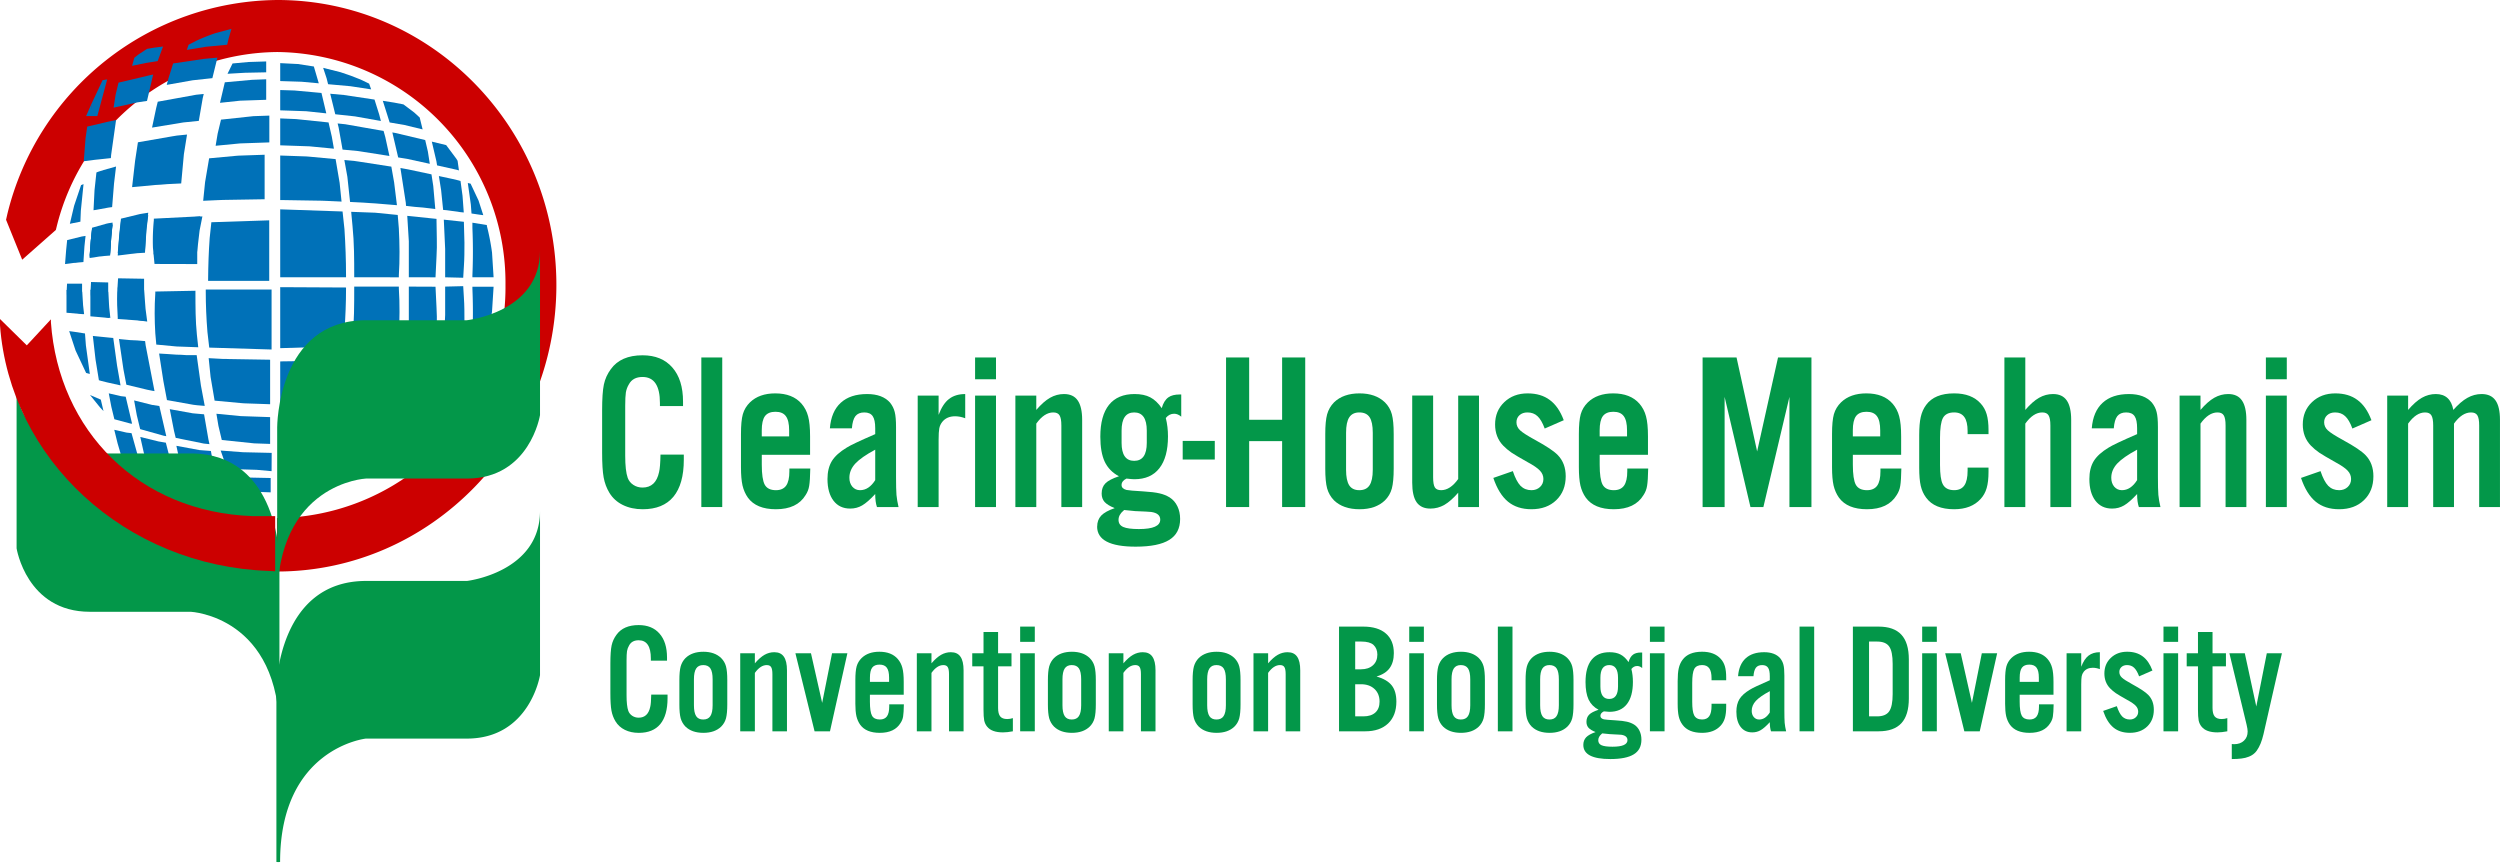 <?xml version="1.0" encoding="UTF-8" standalone="no"?>
<svg
   xmlns:dc="http://purl.org/dc/elements/1.1/"
   xmlns:cc="http://creativecommons.org/ns#"
   xmlns:rdf="http://www.w3.org/1999/02/22-rdf-syntax-ns#"
   xmlns:svg="http://www.w3.org/2000/svg"
   xmlns="http://www.w3.org/2000/svg"
   id="Layer_1"
   data-name="Layer 1"
   viewBox="0 0 222.957 76.965"
   version="1.1"
   width="222.957"
   height="76.965">
  <defs
     id="defs12">
    <style
       id="style10">.cls-1{font-size:20px;}.cls-1,.cls-2,.cls-5{fill:#039749;}.cls-1,.cls-2{font-family:AlternateGotNo3DOT, AlternateGotNo3DOT;}.cls-2{font-size:14px;}.cls-3{fill:#c00;}.cls-3,.cls-4,.cls-5{fill-rule:evenodd;}.cls-4{fill:#0071b8;}</style>
  </defs>
  <title
     id="title14">Artboard 2</title>
  <g
     aria-label="Clearing-House Mechanism"
     transform="translate(52.82,45.22)"
     style="font-size:20px;font-family:AlternateGotNo3DOT, AlternateGotNo3DOT;fill:#039749"
     id="text16">
    <path
       d="m 0.879,-4.863 v -3.74 q 0,-1.582 0.156,-2.324 0.156,-0.742 0.625,-1.377 0.889,-1.23 2.822,-1.23 1.709,0 2.656,1.084 0.957,1.084 0.957,3.047 v 0.4 H 6.035 v -0.273 q 0,-2.324 -1.553,-2.324 -0.869,0 -1.221,0.664 -0.195,0.322 -0.264,0.713 -0.059,0.381 -0.059,1.201 v 4.443 q 0,1.348 0.225,1.982 0.146,0.391 0.508,0.625 0.361,0.234 0.811,0.234 1.182,0 1.475,-1.377 0.107,-0.42 0.127,-1.562 H 8.164 V -4.219 q 0,2.178 -0.928,3.301 -0.928,1.113 -2.734,1.113 -1.006,0 -1.777,-0.381 Q 1.953,-0.566 1.523,-1.279 1.152,-1.895 1.016,-2.637 0.879,-3.379 0.879,-4.863 Z"
       style="font-size:20px;font-family:AlternateGotNo3DOT, AlternateGotNo3DOT;fill:#039749"
       id="path185" />
    <path
       d="M 9.727,0 V -13.34 H 11.592 V 0 Z"
       style="font-size:20px;font-family:AlternateGotNo3DOT, AlternateGotNo3DOT;fill:#039749"
       id="path187" />
    <path
       d="m 13.262,-3.535 v -2.969 q 0,-1.182 0.166,-1.777 0.176,-0.605 0.635,-1.055 0.83,-0.801 2.256,-0.801 1.543,0 2.344,0.918 0.42,0.488 0.586,1.123 0.176,0.635 0.176,1.797 v 1.641 h -4.307 v 0.879 q 0,1.299 0.264,1.787 0.273,0.488 0.996,0.488 0.615,0 0.908,-0.4 0.293,-0.41 0.293,-1.279 V -3.438 h 1.865 q -0.02,1.084 -0.098,1.543 -0.068,0.449 -0.322,0.83 -0.762,1.26 -2.646,1.26 -1.748,0 -2.5,-1.035 -0.332,-0.469 -0.479,-1.084 -0.137,-0.615 -0.137,-1.611 z m 1.855,-2.764 h 2.441 v -0.537 q 0,-0.879 -0.293,-1.27 -0.283,-0.391 -0.928,-0.391 -0.645,0 -0.938,0.391 -0.283,0.391 -0.283,1.27 z"
       style="font-size:20px;font-family:AlternateGotNo3DOT, AlternateGotNo3DOT;fill:#039749"
       id="path189" />
    <path
       d="m 20.977,-2.5 q 0,-0.957 0.391,-1.602 0.4,-0.645 1.328,-1.201 0.488,-0.312 2.539,-1.201 v -0.518 q 0,-0.762 -0.225,-1.084 Q 24.785,-8.438 24.258,-8.438 q -0.527,0 -0.791,0.332 -0.254,0.332 -0.312,1.084 h -1.963 q 0.117,-1.494 0.967,-2.275 0.85,-0.781 2.354,-0.781 1.367,0 2.041,0.762 0.312,0.391 0.42,0.84 0.117,0.449 0.117,1.357 v 4.424 q 0,1.104 0.039,1.611 Q 27.178,-0.576 27.314,0 h -1.924 q -0.156,-0.449 -0.156,-1.162 -0.674,0.732 -1.162,1.016 -0.479,0.283 -1.074,0.283 -0.947,0 -1.484,-0.703 Q 20.977,-1.27 20.977,-2.5 Z m 1.953,-0.117 q 0,0.488 0.264,0.801 0.273,0.312 0.684,0.312 0.791,0 1.357,-0.898 v -2.715 q -1.24,0.664 -1.777,1.24 -0.527,0.576 -0.527,1.26 z"
       style="font-size:20px;font-family:AlternateGotNo3DOT, AlternateGotNo3DOT;fill:#039749"
       id="path191" />
    <path
       d="m 29.023,0 v -9.941 h 1.865 v 1.719 q 0.371,-0.986 0.928,-1.416 0.566,-0.439 1.445,-0.439 v 2.158 q -0.469,-0.176 -0.898,-0.176 -0.762,0 -1.162,0.518 -0.195,0.254 -0.254,0.566 -0.059,0.312 -0.059,1.035 V 0 Z"
       style="font-size:20px;font-family:AlternateGotNo3DOT, AlternateGotNo3DOT;fill:#039749"
       id="path193" />
    <path
       d="m 34.141,0 v -9.941 h 1.865 V 0 Z m 0,-11.396 v -1.943 h 1.865 v 1.943 z"
       style="font-size:20px;font-family:AlternateGotNo3DOT, AlternateGotNo3DOT;fill:#039749"
       id="path195" />
    <path
       d="m 37.734,0 v -9.941 h 1.865 v 1.279 q 0.645,-0.752 1.23,-1.084 0.586,-0.332 1.24,-0.332 0.83,0 1.221,0.566 0.4,0.566 0.4,1.748 V 0 h -1.855 v -7.275 q 0,-0.654 -0.166,-0.908 Q 41.514,-8.438 41.113,-8.438 q -0.801,0 -1.514,0.996 V 0 Z"
       style="font-size:20px;font-family:AlternateGotNo3DOT, AlternateGotNo3DOT;fill:#039749"
       id="path197" />
    <path
       d="m 45.029,1.738 q 0,-0.586 0.361,-0.977 0.371,-0.381 1.201,-0.664 -0.625,-0.254 -0.898,-0.547 -0.264,-0.303 -0.264,-0.752 0,-0.576 0.342,-0.918 0.342,-0.342 1.201,-0.625 -0.869,-0.459 -1.27,-1.299 -0.391,-0.84 -0.391,-2.236 0,-1.865 0.771,-2.832 0.781,-0.967 2.285,-0.967 0.84,0 1.396,0.293 0.566,0.293 1.025,0.967 0.186,-0.674 0.596,-0.967 0.361,-0.254 1.006,-0.254 0.068,0 0.137,0 v 1.982 q -0.303,-0.264 -0.635,-0.264 -0.439,0 -0.742,0.381 0.195,0.771 0.195,1.641 0,1.865 -0.771,2.842 -0.762,0.977 -2.227,0.977 -0.225,0 -0.703,-0.059 -0.439,0.215 -0.439,0.576 0,0.322 0.439,0.439 0.273,0.059 1.484,0.127 0.967,0.059 1.455,0.176 0.488,0.107 0.908,0.361 0.449,0.283 0.693,0.791 0.244,0.498 0.244,1.133 0,1.27 -0.967,1.865 -0.967,0.605 -2.998,0.605 -3.438,0 -3.438,-1.797 z m 2.344,-1.416 q -0.439,0.371 -0.439,0.82 0,0.449 0.42,0.635 0.42,0.186 1.396,0.186 1.904,0 1.904,-0.84 0,-0.566 -0.801,-0.684 -0.205,-0.029 -1.445,-0.078 -0.508,-0.039 -0.977,-0.098 l -0.02,0.029 Q 47.393,0.312 47.373,0.322 Z M 47.207,-5.723 q 0,1.602 1.123,1.602 1.123,0 1.123,-1.602 v -1.094 q 0,-1.621 -1.123,-1.621 -1.123,0 -1.123,1.621 z"
       style="font-size:20px;font-family:AlternateGotNo3DOT, AlternateGotNo3DOT;fill:#039749"
       id="path199" />
    <path
       d="m 52.656,-4.238 v -1.66 h 2.861 v 1.66 z"
       style="font-size:20px;font-family:AlternateGotNo3DOT, AlternateGotNo3DOT;fill:#039749"
       id="path201" />
    <path
       d="m 56.523,0 v -13.34 h 2.061 v 5.557 h 2.939 v -5.557 h 2.061 V 0 H 61.523 V -5.879 H 58.584 V 0 Z"
       style="font-size:20px;font-family:AlternateGotNo3DOT, AlternateGotNo3DOT;fill:#039749"
       id="path203" />
    <path
       d="m 65.371,-3.438 v -3.066 q 0,-1.162 0.166,-1.768 0.176,-0.615 0.615,-1.064 0.83,-0.801 2.275,-0.801 1.436,0 2.266,0.801 0.449,0.449 0.615,1.055 0.166,0.605 0.166,1.777 V -3.438 q 0,1.172 -0.166,1.787 -0.166,0.605 -0.615,1.055 -0.82,0.791 -2.266,0.791 -1.455,0 -2.275,-0.791 Q 65.713,-1.045 65.537,-1.66 65.371,-2.275 65.371,-3.438 Z m 1.855,0.117 q 0,0.947 0.283,1.387 0.283,0.43 0.898,0.43 0.625,0 0.908,-0.43 0.293,-0.439 0.293,-1.387 v -3.301 q 0,-0.957 -0.283,-1.387 Q 69.043,-8.438 68.408,-8.438 q -0.615,0 -0.898,0.439 -0.283,0.43 -0.283,1.377 z"
       style="font-size:20px;font-family:AlternateGotNo3DOT, AlternateGotNo3DOT;fill:#039749"
       id="path205" />
    <path
       d="m 73.125,-2.178 v -7.764 h 1.865 V -2.656 q 0,0.654 0.156,0.908 0.156,0.244 0.557,0.244 0.811,0 1.523,-0.996 v -7.441 h 1.855 V 0 h -1.855 v -1.279 q -0.645,0.742 -1.23,1.084 -0.586,0.332 -1.25,0.332 -0.83,0 -1.23,-0.566 Q 73.125,-0.996 73.125,-2.178 Z"
       style="font-size:20px;font-family:AlternateGotNo3DOT, AlternateGotNo3DOT;fill:#039749"
       id="path207" />
    <path
       d="m 80.361,-2.598 1.738,-0.605 q 0.303,0.908 0.684,1.309 0.391,0.391 0.977,0.391 0.459,0 0.762,-0.283 0.303,-0.283 0.303,-0.713 0,-0.42 -0.303,-0.742 -0.303,-0.332 -1.104,-0.762 -1.025,-0.576 -1.436,-0.85 -0.41,-0.283 -0.742,-0.625 -0.723,-0.752 -0.723,-1.885 0,-1.211 0.82,-1.992 0.82,-0.781 2.08,-0.781 1.191,0 1.973,0.586 0.791,0.576 1.25,1.807 l -1.699,0.742 Q 84.658,-7.773 84.297,-8.105 83.945,-8.438 83.398,-8.438 q -0.43,0 -0.703,0.244 -0.273,0.244 -0.273,0.635 0,0.41 0.322,0.713 0.322,0.303 1.357,0.869 1.523,0.83 2.021,1.357 0.693,0.723 0.693,1.875 0,1.318 -0.84,2.129 -0.84,0.811 -2.217,0.811 -1.27,0 -2.09,-0.674 -0.82,-0.674 -1.309,-2.119 z"
       style="font-size:20px;font-family:AlternateGotNo3DOT, AlternateGotNo3DOT;fill:#039749"
       id="path209" />
    <path
       d="m 87.988,-3.535 v -2.969 q 0,-1.182 0.166,-1.777 0.176,-0.605 0.635,-1.055 0.83,-0.801 2.256,-0.801 1.543,0 2.344,0.918 0.42,0.488 0.586,1.123 0.176,0.635 0.176,1.797 v 1.641 H 89.844 v 0.879 q 0,1.299 0.264,1.787 0.273,0.488 0.996,0.488 0.615,0 0.908,-0.4 0.293,-0.41 0.293,-1.279 V -3.438 h 1.865 q -0.02,1.084 -0.098,1.543 -0.068,0.449 -0.322,0.83 -0.762,1.26 -2.646,1.26 -1.748,0 -2.5,-1.035 Q 88.271,-1.309 88.125,-1.924 87.988,-2.539 87.988,-3.535 Z m 1.855,-2.764 h 2.441 v -0.537 q 0,-0.879 -0.293,-1.27 -0.283,-0.391 -0.928,-0.391 -0.645,0 -0.938,0.391 -0.283,0.391 -0.283,1.27 z"
       style="font-size:20px;font-family:AlternateGotNo3DOT, AlternateGotNo3DOT;fill:#039749"
       id="path211" />
    <path
       d="m 99.023,0 v -13.34 h 3.027 l 1.836,8.379 1.865,-8.379 h 2.979 V 0 h -1.963 V -9.824 L 104.443,0 h -1.152 l -2.305,-9.824 V 0 Z"
       style="font-size:20px;font-family:AlternateGotNo3DOT, AlternateGotNo3DOT;fill:#039749"
       id="path213" />
    <path
       d="m 110.566,-3.535 v -2.969 q 0,-1.182 0.166,-1.777 0.176,-0.605 0.635,-1.055 0.83,-0.801 2.256,-0.801 1.543,0 2.344,0.918 0.42,0.488 0.586,1.123 0.176,0.635 0.176,1.797 v 1.641 h -4.307 v 0.879 q 0,1.299 0.264,1.787 0.273,0.488 0.996,0.488 0.615,0 0.908,-0.4 0.293,-0.41 0.293,-1.279 V -3.438 h 1.865 q -0.019,1.084 -0.098,1.543 -0.068,0.449 -0.322,0.83 -0.762,1.26 -2.646,1.26 -1.748,0 -2.5,-1.035 -0.332,-0.469 -0.479,-1.084 -0.137,-0.615 -0.137,-1.611 z m 1.855,-2.764 h 2.441 v -0.537 q 0,-0.879 -0.293,-1.27 -0.283,-0.391 -0.928,-0.391 -0.645,0 -0.938,0.391 -0.283,0.391 -0.283,1.27 z"
       style="font-size:20px;font-family:AlternateGotNo3DOT, AlternateGotNo3DOT;fill:#039749"
       id="path215" />
    <path
       d="m 118.34,-3.516 v -2.881 q 0,-1.025 0.137,-1.631 0.137,-0.615 0.479,-1.074 0.752,-1.035 2.5,-1.035 1.553,0 2.363,0.898 0.371,0.4 0.537,0.957 0.166,0.557 0.166,1.426 v 0.352 h -1.865 v -0.254 q 0,-0.869 -0.293,-1.27 -0.293,-0.41 -0.908,-0.41 -0.723,0 -0.996,0.488 -0.264,0.488 -0.264,1.787 v 2.402 q 0,1.24 0.244,1.719 0.273,0.537 1.016,0.537 0.615,0 0.908,-0.42 0.293,-0.42 0.293,-1.318 V -3.516 h 1.865 v 0.371 q 0,0.889 -0.166,1.455 -0.166,0.566 -0.537,0.967 -0.83,0.918 -2.363,0.918 -1.748,0 -2.5,-1.035 -0.342,-0.459 -0.479,-1.055 -0.137,-0.596 -0.137,-1.621 z"
       style="font-size:20px;font-family:AlternateGotNo3DOT, AlternateGotNo3DOT;fill:#039749"
       id="path217" />
    <path
       d="m 125.938,0 v -13.34 h 1.865 v 4.678 q 0.645,-0.752 1.23,-1.084 0.586,-0.332 1.24,-0.332 0.83,0 1.221,0.566 0.4,0.566 0.4,1.748 V 0 h -1.855 v -7.275 q 0,-0.654 -0.166,-0.908 Q 129.717,-8.438 129.316,-8.438 q -0.801,0 -1.514,0.996 V 0 Z"
       style="font-size:20px;font-family:AlternateGotNo3DOT, AlternateGotNo3DOT;fill:#039749"
       id="path219" />
    <path
       d="m 133.516,-2.5 q 0,-0.957 0.391,-1.602 0.4,-0.645 1.328,-1.201 0.488,-0.312 2.539,-1.201 v -0.518 q 0,-0.762 -0.225,-1.084 -0.225,-0.332 -0.752,-0.332 -0.527,0 -0.791,0.332 -0.254,0.332 -0.312,1.084 h -1.963 q 0.117,-1.494 0.967,-2.275 0.85,-0.781 2.354,-0.781 1.367,0 2.041,0.762 0.312,0.391 0.42,0.84 0.117,0.449 0.117,1.357 v 4.424 q 0,1.104 0.039,1.611 Q 139.717,-0.576 139.854,0 h -1.924 q -0.156,-0.449 -0.156,-1.162 -0.674,0.732 -1.162,1.016 -0.479,0.283 -1.074,0.283 -0.947,0 -1.484,-0.703 Q 133.516,-1.27 133.516,-2.5 Z m 1.953,-0.117 q 0,0.488 0.264,0.801 0.273,0.312 0.684,0.312 0.791,0 1.357,-0.898 v -2.715 q -1.24,0.664 -1.777,1.24 -0.527,0.576 -0.527,1.26 z"
       style="font-size:20px;font-family:AlternateGotNo3DOT, AlternateGotNo3DOT;fill:#039749"
       id="path221" />
    <path
       d="m 141.562,0 v -9.941 h 1.865 v 1.279 q 0.645,-0.752 1.23,-1.084 0.586,-0.332 1.24,-0.332 0.83,0 1.221,0.566 0.4,0.566 0.4,1.748 V 0 h -1.855 v -7.275 q 0,-0.654 -0.166,-0.908 Q 145.342,-8.438 144.941,-8.438 q -0.801,0 -1.514,0.996 V 0 Z"
       style="font-size:20px;font-family:AlternateGotNo3DOT, AlternateGotNo3DOT;fill:#039749"
       id="path223" />
    <path
       d="m 149.258,0 v -9.941 h 1.865 V 0 Z m 0,-11.396 v -1.943 h 1.865 v 1.943 z"
       style="font-size:20px;font-family:AlternateGotNo3DOT, AlternateGotNo3DOT;fill:#039749"
       id="path225" />
    <path
       d="m 152.393,-2.598 1.738,-0.605 q 0.303,0.908 0.684,1.309 0.391,0.391 0.977,0.391 0.459,0 0.762,-0.283 0.303,-0.283 0.303,-0.713 0,-0.42 -0.303,-0.742 -0.303,-0.332 -1.104,-0.762 -1.025,-0.576 -1.436,-0.85 -0.41,-0.283 -0.742,-0.625 -0.723,-0.752 -0.723,-1.885 0,-1.211 0.82,-1.992 0.82,-0.781 2.08,-0.781 1.191,0 1.973,0.586 0.791,0.576 1.25,1.807 l -1.699,0.742 q -0.283,-0.771 -0.645,-1.104 -0.352,-0.332 -0.898,-0.332 -0.43,0 -0.703,0.244 -0.273,0.244 -0.273,0.635 0,0.41 0.322,0.713 0.322,0.303 1.357,0.869 1.523,0.83 2.021,1.357 0.693,0.723 0.693,1.875 0,1.318 -0.84,2.129 -0.84,0.811 -2.217,0.811 -1.27,0 -2.09,-0.674 -0.82,-0.674 -1.309,-2.119 z"
       style="font-size:20px;font-family:AlternateGotNo3DOT, AlternateGotNo3DOT;fill:#039749"
       id="path227" />
    <path
       d="m 160.078,0 v -9.941 h 1.865 v 1.279 q 0.645,-0.752 1.23,-1.084 0.586,-0.332 1.24,-0.332 1.299,0 1.562,1.416 0.654,-0.742 1.25,-1.074 0.605,-0.342 1.27,-0.342 0.84,0 1.24,0.566 0.4,0.557 0.4,1.748 V 0 h -1.855 v -7.275 q 0,-0.654 -0.166,-0.908 -0.156,-0.254 -0.557,-0.254 -0.811,0 -1.523,0.996 V 0 h -1.855 v -7.275 q 0,-0.654 -0.166,-0.908 -0.156,-0.254 -0.557,-0.254 -0.801,0 -1.514,0.996 V 0 Z"
       style="font-size:20px;font-family:AlternateGotNo3DOT, AlternateGotNo3DOT;fill:#039749"
       id="path229" />
  </g>
  <g
     aria-label="Convention on Biological Diversity"
     transform="translate(53.82,65.22)"
     style="font-size:14px;font-family:AlternateGotNo3DOT, AlternateGotNo3DOT;fill:#039749"
     id="text18">
    <path
       d="m 0.615,-3.404 v -2.618 q 0,-1.107 0.109,-1.627 0.109,-0.52 0.438,-0.964 0.622,-0.861 1.976,-0.861 1.196,0 1.859,0.759 0.67,0.759 0.67,2.133 v 0.28 H 4.225 v -0.191 q 0,-1.627 -1.087,-1.627 -0.608,0 -0.854,0.465 -0.137,0.226 -0.185,0.499 -0.041,0.267 -0.041,0.841 v 3.11 q 0,0.943 0.157,1.388 0.103,0.273 0.355,0.438 0.253,0.164 0.567,0.164 0.827,0 1.032,-0.964 0.075,-0.294 0.089,-1.094 h 1.456 v 0.321 q 0,1.524 -0.649,2.311 -0.649,0.779 -1.914,0.779 -0.704,0 -1.244,-0.267 Q 1.367,-0.396 1.066,-0.896 0.807,-1.326 0.711,-1.846 0.615,-2.365 0.615,-3.404 Z"
       style="font-size:14px;font-family:AlternateGotNo3DOT, AlternateGotNo3DOT;fill:#039749"
       id="path232" />
    <path
       d="m 6.768,-2.406 v -2.146 q 0,-0.813 0.116,-1.237 0.123,-0.431 0.431,-0.745 0.581,-0.561 1.593,-0.561 1.005,0 1.586,0.561 0.314,0.314 0.431,0.738 0.116,0.424 0.116,1.244 V -2.406 q 0,0.82 -0.116,1.251 -0.116,0.424 -0.431,0.738 -0.574,0.554 -1.586,0.554 -1.019,0 -1.593,-0.554 Q 7.007,-0.731 6.884,-1.162 6.768,-1.593 6.768,-2.406 Z m 1.299,0.082 q 0,0.663 0.198,0.971 0.198,0.301 0.629,0.301 0.438,0 0.636,-0.301 Q 9.734,-1.661 9.734,-2.324 v -2.311 q 0,-0.67 -0.198,-0.971 Q 9.338,-5.906 8.894,-5.906 q -0.431,0 -0.629,0.308 -0.198,0.301 -0.198,0.964 z"
       style="font-size:14px;font-family:AlternateGotNo3DOT, AlternateGotNo3DOT;fill:#039749"
       id="path234" />
    <path
       d="m 12.195,0 v -6.959 h 1.306 v 0.896 q 0.451,-0.526 0.861,-0.759 0.41,-0.232 0.868,-0.232 0.581,0 0.854,0.396 0.28,0.396 0.28,1.224 V 0 h -1.299 v -5.093 q 0,-0.458 -0.116,-0.636 Q 14.841,-5.906 14.561,-5.906 14,-5.906 13.501,-5.209 V 0 Z"
       style="font-size:14px;font-family:AlternateGotNo3DOT, AlternateGotNo3DOT;fill:#039749"
       id="path236" />
    <path
       d="m 17.117,-6.959 h 1.388 l 0.998,4.423 0.882,-4.423 h 1.367 L 20.2,0 h -1.374 z"
       style="font-size:14px;font-family:AlternateGotNo3DOT, AlternateGotNo3DOT;fill:#039749"
       id="path238" />
    <path
       d="m 22.463,-2.475 v -2.078 q 0,-0.827 0.116,-1.244 0.123,-0.424 0.444,-0.738 0.581,-0.561 1.579,-0.561 1.08,0 1.641,0.643 0.294,0.342 0.41,0.786 0.123,0.444 0.123,1.258 v 1.148 h -3.015 v 0.615 q 0,0.909 0.185,1.251 0.191,0.342 0.697,0.342 0.431,0 0.636,-0.28 0.205,-0.287 0.205,-0.896 V -2.406 h 1.306 q -0.014,0.759 -0.068,1.08 -0.048,0.314 -0.226,0.581 -0.533,0.882 -1.853,0.882 -1.224,0 -1.75,-0.725 -0.232,-0.328 -0.335,-0.759 -0.096,-0.431 -0.096,-1.128 z m 1.299,-1.935 h 1.709 v -0.376 q 0,-0.615 -0.205,-0.889 -0.198,-0.273 -0.649,-0.273 -0.451,0 -0.656,0.273 -0.198,0.273 -0.198,0.889 z"
       style="font-size:14px;font-family:AlternateGotNo3DOT, AlternateGotNo3DOT;fill:#039749"
       id="path240" />
    <path
       d="m 27.945,0 v -6.959 h 1.306 v 0.896 q 0.451,-0.526 0.861,-0.759 0.41,-0.232 0.868,-0.232 0.581,0 0.854,0.396 0.28,0.396 0.28,1.224 V 0 h -1.299 v -5.093 q 0,-0.458 -0.116,-0.636 Q 30.591,-5.906 30.311,-5.906 q -0.561,0 -1.06,0.697 V 0 Z"
       style="font-size:14px;font-family:AlternateGotNo3DOT, AlternateGotNo3DOT;fill:#039749"
       id="path242" />
    <path
       d="m 32.888,-5.797 v -1.162 h 1.005 V -8.859 h 1.299 v 1.9 h 1.196 v 1.162 h -1.196 v 3.712 q 0,0.526 0.191,0.759 0.191,0.232 0.622,0.232 0.253,0 0.506,-0.082 V 0 q -0.506,0.096 -0.882,0.096 -1.005,0 -1.415,-0.513 -0.191,-0.232 -0.26,-0.547 -0.062,-0.321 -0.062,-0.984 V -5.797 Z"
       style="font-size:14px;font-family:AlternateGotNo3DOT, AlternateGotNo3DOT;fill:#039749"
       id="path244" />
    <path
       d="M 37.16,0 V -6.959 H 38.466 V 0 Z m 0,-7.978 v -1.36 h 1.306 v 1.36 z"
       style="font-size:14px;font-family:AlternateGotNo3DOT, AlternateGotNo3DOT;fill:#039749"
       id="path246" />
    <path
       d="m 39.635,-2.406 v -2.146 q 0,-0.813 0.116,-1.237 0.123,-0.431 0.431,-0.745 0.581,-0.561 1.593,-0.561 1.005,0 1.586,0.561 0.314,0.314 0.431,0.738 0.116,0.424 0.116,1.244 V -2.406 q 0,0.82 -0.116,1.251 -0.116,0.424 -0.431,0.738 -0.574,0.554 -1.586,0.554 -1.019,0 -1.593,-0.554 -0.308,-0.314 -0.431,-0.745 -0.116,-0.431 -0.116,-1.244 z m 1.299,0.082 q 0,0.663 0.198,0.971 0.198,0.301 0.629,0.301 0.438,0 0.636,-0.301 0.205,-0.308 0.205,-0.971 v -2.311 q 0,-0.67 -0.198,-0.971 -0.198,-0.301 -0.643,-0.301 -0.431,0 -0.629,0.308 -0.198,0.301 -0.198,0.964 z"
       style="font-size:14px;font-family:AlternateGotNo3DOT, AlternateGotNo3DOT;fill:#039749"
       id="path248" />
    <path
       d="m 45.062,0 v -6.959 h 1.306 v 0.896 q 0.451,-0.526 0.861,-0.759 0.41,-0.232 0.868,-0.232 0.581,0 0.854,0.396 0.28,0.396 0.28,1.224 V 0 h -1.299 v -5.093 q 0,-0.458 -0.116,-0.636 -0.109,-0.178 -0.39,-0.178 -0.561,0 -1.06,0.697 V 0 Z"
       style="font-size:14px;font-family:AlternateGotNo3DOT, AlternateGotNo3DOT;fill:#039749"
       id="path250" />
    <path
       d="m 52.541,-2.406 v -2.146 q 0,-0.813 0.116,-1.237 0.123,-0.431 0.431,-0.745 0.581,-0.561 1.593,-0.561 1.005,0 1.586,0.561 0.314,0.314 0.431,0.738 0.116,0.424 0.116,1.244 V -2.406 q 0,0.82 -0.116,1.251 -0.116,0.424 -0.431,0.738 -0.574,0.554 -1.586,0.554 -1.019,0 -1.593,-0.554 -0.308,-0.314 -0.431,-0.745 -0.116,-0.431 -0.116,-1.244 z m 1.299,0.082 q 0,0.663 0.198,0.971 0.198,0.301 0.629,0.301 0.438,0 0.636,-0.301 0.205,-0.308 0.205,-0.971 v -2.311 q 0,-0.67 -0.198,-0.971 -0.198,-0.301 -0.643,-0.301 -0.431,0 -0.629,0.308 -0.198,0.301 -0.198,0.964 z"
       style="font-size:14px;font-family:AlternateGotNo3DOT, AlternateGotNo3DOT;fill:#039749"
       id="path252" />
    <path
       d="m 57.969,0 v -6.959 h 1.306 v 0.896 q 0.451,-0.526 0.861,-0.759 0.41,-0.232 0.868,-0.232 0.581,0 0.854,0.396 0.28,0.396 0.28,1.224 V 0 h -1.299 v -5.093 q 0,-0.458 -0.116,-0.636 -0.109,-0.178 -0.39,-0.178 -0.561,0 -1.06,0.697 V 0 Z"
       style="font-size:14px;font-family:AlternateGotNo3DOT, AlternateGotNo3DOT;fill:#039749"
       id="path254" />
    <path
       d="m 65.598,0 v -9.338 h 2.16 q 1.312,0 2.017,0.615 0.711,0.615 0.711,1.75 0,0.827 -0.376,1.34 -0.369,0.506 -1.162,0.745 0.943,0.273 1.354,0.8 0.41,0.52 0.41,1.442 0,1.244 -0.738,1.948 Q 69.234,0 67.936,0 Z m 1.442,-1.333 h 0.731 q 0.69,0 1.066,-0.342 0.376,-0.342 0.376,-0.971 0,-0.704 -0.451,-1.128 -0.451,-0.424 -1.203,-0.424 h -0.52 z m 0,-4.197 h 0.52 q 0.663,0 1.06,-0.355 0.396,-0.355 0.396,-0.957 0,-0.54 -0.349,-0.868 -0.335,-0.294 -1.08,-0.294 h -0.547 z"
       style="font-size:14px;font-family:AlternateGotNo3DOT, AlternateGotNo3DOT;fill:#039749"
       id="path256" />
    <path
       d="m 71.859,0 v -6.959 h 1.306 V 0 Z m 0,-7.978 v -1.36 h 1.306 v 1.36 z"
       style="font-size:14px;font-family:AlternateGotNo3DOT, AlternateGotNo3DOT;fill:#039749"
       id="path258" />
    <path
       d="m 74.334,-2.406 v -2.146 q 0,-0.813 0.116,-1.237 0.123,-0.431 0.431,-0.745 0.581,-0.561 1.593,-0.561 1.005,0 1.586,0.561 0.314,0.314 0.431,0.738 0.116,0.424 0.116,1.244 V -2.406 q 0,0.82 -0.116,1.251 -0.116,0.424 -0.431,0.738 -0.574,0.554 -1.586,0.554 -1.019,0 -1.593,-0.554 -0.308,-0.314 -0.431,-0.745 -0.116,-0.431 -0.116,-1.244 z m 1.299,0.082 q 0,0.663 0.198,0.971 0.198,0.301 0.629,0.301 0.438,0 0.636,-0.301 0.205,-0.308 0.205,-0.971 v -2.311 q 0,-0.67 -0.198,-0.971 -0.198,-0.301 -0.643,-0.301 -0.431,0 -0.629,0.308 -0.198,0.301 -0.198,0.964 z"
       style="font-size:14px;font-family:AlternateGotNo3DOT, AlternateGotNo3DOT;fill:#039749"
       id="path260" />
    <path
       d="m 79.762,0 v -9.338 h 1.306 V 0 Z"
       style="font-size:14px;font-family:AlternateGotNo3DOT, AlternateGotNo3DOT;fill:#039749"
       id="path262" />
    <path
       d="m 82.236,-2.406 v -2.146 q 0,-0.813 0.116,-1.237 0.123,-0.431 0.431,-0.745 0.581,-0.561 1.593,-0.561 1.005,0 1.586,0.561 0.314,0.314 0.431,0.738 0.116,0.424 0.116,1.244 V -2.406 q 0,0.82 -0.116,1.251 -0.116,0.424 -0.431,0.738 -0.574,0.554 -1.586,0.554 -1.019,0 -1.593,-0.554 -0.308,-0.314 -0.431,-0.745 -0.116,-0.431 -0.116,-1.244 z m 1.299,0.082 q 0,0.663 0.198,0.971 0.198,0.301 0.629,0.301 0.438,0 0.636,-0.301 0.205,-0.308 0.205,-0.971 v -2.311 q 0,-0.67 -0.198,-0.971 -0.198,-0.301 -0.643,-0.301 -0.431,0 -0.629,0.308 -0.198,0.301 -0.198,0.964 z"
       style="font-size:14px;font-family:AlternateGotNo3DOT, AlternateGotNo3DOT;fill:#039749"
       id="path264" />
    <path
       d="m 87.384,1.217 q 0,-0.41 0.253,-0.684 0.26,-0.267 0.841,-0.465 -0.438,-0.178 -0.629,-0.383 -0.185,-0.212 -0.185,-0.526 0,-0.403 0.239,-0.643 0.239,-0.239 0.841,-0.438 -0.608,-0.321 -0.889,-0.909 -0.273,-0.588 -0.273,-1.565 0,-1.306 0.54,-1.982 0.547,-0.677 1.6,-0.677 0.588,0 0.978,0.205 0.396,0.205 0.718,0.677 0.13,-0.472 0.417,-0.677 0.253,-0.178 0.704,-0.178 0.048,0 0.096,0 v 1.388 q -0.212,-0.185 -0.444,-0.185 -0.308,0 -0.52,0.267 0.137,0.54 0.137,1.148 0,1.306 -0.54,1.989 -0.533,0.684 -1.559,0.684 -0.157,0 -0.492,-0.041 -0.308,0.15 -0.308,0.403 0,0.226 0.308,0.308 0.191,0.041 1.039,0.089 0.677,0.041 1.019,0.123 0.342,0.075 0.636,0.253 0.314,0.198 0.485,0.554 0.171,0.349 0.171,0.793 0,0.889 -0.677,1.306 -0.677,0.424 -2.099,0.424 -2.406,0 -2.406,-1.258 z m 1.641,-0.991 q -0.308,0.26 -0.308,0.574 0,0.314 0.294,0.444 0.294,0.13 0.978,0.13 1.333,0 1.333,-0.588 0,-0.396 -0.561,-0.479 -0.144,-0.021 -1.012,-0.055 -0.355,-0.027 -0.684,-0.068 l -0.014,0.021 q -0.014,0.014 -0.027,0.021 z M 88.908,-4.006 q 0,1.121 0.786,1.121 0.786,0 0.786,-1.121 v -0.766 q 0,-1.135 -0.786,-1.135 -0.786,0 -0.786,1.135 z"
       style="font-size:14px;font-family:AlternateGotNo3DOT, AlternateGotNo3DOT;fill:#039749"
       id="path266" />
    <path
       d="m 93.324,0 v -6.959 h 1.306 V 0 Z m 0,-7.978 v -1.36 h 1.306 v 1.36 z"
       style="font-size:14px;font-family:AlternateGotNo3DOT, AlternateGotNo3DOT;fill:#039749"
       id="path268" />
    <path
       d="m 95.799,-2.461 v -2.017 q 0,-0.718 0.096,-1.142 0.096,-0.431 0.335,-0.752 0.526,-0.725 1.75,-0.725 1.087,0 1.654,0.629 0.26,0.28 0.376,0.67 0.116,0.39 0.116,0.998 v 0.246 h -1.306 v -0.178 q 0,-0.608 -0.205,-0.889 -0.205,-0.287 -0.636,-0.287 -0.506,0 -0.697,0.342 -0.185,0.342 -0.185,1.251 v 1.682 q 0,0.868 0.171,1.203 0.191,0.376 0.711,0.376 0.431,0 0.636,-0.294 0.205,-0.294 0.205,-0.923 v -0.191 h 1.306 v 0.26 q 0,0.622 -0.116,1.019 -0.116,0.396 -0.376,0.677 -0.581,0.643 -1.654,0.643 -1.224,0 -1.75,-0.725 -0.239,-0.321 -0.335,-0.738 -0.096,-0.417 -0.096,-1.135 z"
       style="font-size:14px;font-family:AlternateGotNo3DOT, AlternateGotNo3DOT;fill:#039749"
       id="path270" />
    <path
       d="m 101.035,-1.75 q 0,-0.67 0.273,-1.121 0.28,-0.451 0.93,-0.841 0.342,-0.219 1.777,-0.841 v -0.362 q 0,-0.533 -0.157,-0.759 -0.157,-0.232 -0.526,-0.232 -0.369,0 -0.554,0.232 -0.178,0.232 -0.219,0.759 h -1.374 q 0.082,-1.046 0.677,-1.593 0.595,-0.547 1.647,-0.547 0.957,0 1.429,0.533 0.219,0.273 0.294,0.588 0.082,0.314 0.082,0.95 v 3.097 q 0,0.772 0.027,1.128 Q 105.376,-0.403 105.472,0 H 104.125 q -0.109,-0.314 -0.109,-0.813 -0.472,0.513 -0.813,0.711 -0.335,0.198 -0.752,0.198 -0.663,0 -1.039,-0.492 Q 101.035,-0.889 101.035,-1.75 Z m 1.367,-0.082 q 0,0.342 0.185,0.561 0.191,0.219 0.479,0.219 0.554,0 0.95,-0.629 v -1.9 q -0.868,0.465 -1.244,0.868 -0.369,0.403 -0.369,0.882 z"
       style="font-size:14px;font-family:AlternateGotNo3DOT, AlternateGotNo3DOT;fill:#039749"
       id="path272" />
    <path
       d="m 106.668,0 v -9.338 h 1.306 V 0 Z"
       style="font-size:14px;font-family:AlternateGotNo3DOT, AlternateGotNo3DOT;fill:#039749"
       id="path274" />
    <path
       d="m 111.426,0 v -9.338 h 2.283 q 1.374,0 2.037,0.718 0.67,0.718 0.67,2.208 v 3.486 q 0,1.49 -0.67,2.208 Q 115.083,0 113.709,0 Z m 1.442,-1.333 h 0.718 q 0.766,0 1.073,-0.444 0.314,-0.444 0.314,-1.538 v -2.707 q 0,-1.101 -0.308,-1.538 -0.308,-0.444 -1.08,-0.444 h -0.718 z"
       style="font-size:14px;font-family:AlternateGotNo3DOT, AlternateGotNo3DOT;fill:#039749"
       id="path276" />
    <path
       d="m 117.605,0 v -6.959 h 1.306 V 0 Z m 0,-7.978 v -1.36 h 1.306 v 1.36 z"
       style="font-size:14px;font-family:AlternateGotNo3DOT, AlternateGotNo3DOT;fill:#039749"
       id="path278" />
    <path
       d="m 119.656,-6.959 h 1.388 l 0.998,4.423 0.882,-4.423 h 1.367 L 122.739,0 h -1.374 z"
       style="font-size:14px;font-family:AlternateGotNo3DOT, AlternateGotNo3DOT;fill:#039749"
       id="path280" />
    <path
       d="m 125.002,-2.475 v -2.078 q 0,-0.827 0.116,-1.244 0.123,-0.424 0.444,-0.738 0.581,-0.561 1.579,-0.561 1.08,0 1.641,0.643 0.294,0.342 0.41,0.786 0.123,0.444 0.123,1.258 v 1.148 h -3.015 v 0.615 q 0,0.909 0.185,1.251 0.191,0.342 0.697,0.342 0.431,0 0.636,-0.28 0.205,-0.287 0.205,-0.896 V -2.406 h 1.306 q -0.014,0.759 -0.068,1.08 -0.048,0.314 -0.226,0.581 -0.533,0.882 -1.853,0.882 -1.224,0 -1.75,-0.725 -0.232,-0.328 -0.335,-0.759 -0.096,-0.431 -0.096,-1.128 z m 1.299,-1.935 h 1.709 v -0.376 q 0,-0.615 -0.205,-0.889 -0.198,-0.273 -0.649,-0.273 -0.451,0 -0.656,0.273 -0.198,0.273 -0.198,0.889 z"
       style="font-size:14px;font-family:AlternateGotNo3DOT, AlternateGotNo3DOT;fill:#039749"
       id="path282" />
    <path
       d="m 130.484,0 v -6.959 h 1.306 v 1.203 q 0.26,-0.69 0.649,-0.991 0.396,-0.308 1.012,-0.308 v 1.511 q -0.328,-0.123 -0.629,-0.123 -0.533,0 -0.813,0.362 -0.137,0.178 -0.178,0.396 -0.041,0.219 -0.041,0.725 V 0 Z"
       style="font-size:14px;font-family:AlternateGotNo3DOT, AlternateGotNo3DOT;fill:#039749"
       id="path284" />
    <path
       d="m 133.745,-1.818 1.217,-0.424 q 0.212,0.636 0.479,0.916 0.273,0.273 0.684,0.273 0.321,0 0.533,-0.198 0.212,-0.198 0.212,-0.499 0,-0.294 -0.212,-0.52 -0.212,-0.232 -0.772,-0.533 -0.718,-0.403 -1.005,-0.595 -0.287,-0.198 -0.52,-0.438 -0.506,-0.526 -0.506,-1.319 0,-0.848 0.574,-1.395 0.574,-0.547 1.456,-0.547 0.834,0 1.381,0.41 0.554,0.403 0.875,1.265 l -1.189,0.52 Q 136.753,-5.441 136.5,-5.674 136.254,-5.906 135.871,-5.906 q -0.301,0 -0.492,0.171 -0.191,0.171 -0.191,0.444 0,0.287 0.226,0.499 0.226,0.212 0.95,0.608 1.066,0.581 1.415,0.95 0.485,0.506 0.485,1.312 0,0.923 -0.588,1.49 -0.588,0.567 -1.552,0.567 -0.889,0 -1.463,-0.472 -0.574,-0.472 -0.916,-1.483 z"
       style="font-size:14px;font-family:AlternateGotNo3DOT, AlternateGotNo3DOT;fill:#039749"
       id="path286" />
    <path
       d="m 139.125,0 v -6.959 h 1.306 V 0 Z m 0,-7.978 v -1.36 h 1.306 v 1.36 z"
       style="font-size:14px;font-family:AlternateGotNo3DOT, AlternateGotNo3DOT;fill:#039749"
       id="path288" />
    <path
       d="m 141.196,-5.797 v -1.162 h 1.005 V -8.859 H 143.5 v 1.9 h 1.196 V -5.797 H 143.5 v 3.712 q 0,0.526 0.191,0.759 0.191,0.232 0.622,0.232 0.253,0 0.506,-0.082 V 0 q -0.506,0.096 -0.882,0.096 -1.005,0 -1.415,-0.513 -0.191,-0.232 -0.26,-0.547 -0.061,-0.321 -0.061,-0.984 V -5.797 Z"
       style="font-size:14px;font-family:AlternateGotNo3DOT, AlternateGotNo3DOT;fill:#039749"
       id="path290" />
    <path
       d="m 145.004,-6.959 h 1.374 l 1.025,4.744 0.937,-4.744 h 1.347 l -1.518,6.665 q -0.123,0.595 -0.246,0.998 -0.123,0.41 -0.301,0.731 -0.171,0.328 -0.376,0.513 -0.198,0.191 -0.506,0.314 -0.301,0.123 -0.656,0.164 -0.355,0.048 -0.868,0.048 V 1.135 q 0.082,0.014 0.212,0.014 0.547,0 0.875,-0.314 0.328,-0.308 0.328,-0.82 0,-0.205 -0.096,-0.615 z"
       style="font-size:14px;font-family:AlternateGotNo3DOT, AlternateGotNo3DOT;fill:#039749"
       id="path292" />
  </g>
  <path
     class="cls-3"
     d="M 24.7,50.97 V 46.2 A 20.57,20.57 0 0 0 45.08,25.42 20.57,20.57 0 0 0 24.74,4.64 20.44,20.44 0 0 0 5.05,20.23 l -0.07,0.28 -3,2.65 L 0.54,19.6 0.66,19.07 A 25,25 0 0 1 24.74,0 c 13.74,0 24.88,11.39 24.88,25.42 0,14.03 -11.19,25.55 -24.92,25.55 z"
     id="path20"
     style="fill:#cc0000;fill-rule:evenodd" />
  <polygon
     class="cls-4"
     points="41.11,14.38 39.57,14.24 37.67,14.18 37.67,12.58 39.25,12.66 40.67,12.88 "
     id="polygon22"
     style="fill:#0071b8;fill-rule:evenodd"
     transform="translate(-12.68,-6.95)" />
  <path
     class="cls-4"
     d="m 33.1,7.97 -1.84,-0.28 -2,-0.18 -0.13,-0.52 -0.31,-0.94 1.55,0.39 c 0.6,0.19 1.2,0.41 1.78,0.65 l 0.77,0.37 z"
     id="path24"
     style="fill:#0071b8;fill-rule:evenodd" />
  <polygon
     class="cls-4"
     points="41.78,17.06 39.99,16.87 37.67,16.79 37.67,14.98 38.94,15.02 41.35,15.24 "
     id="polygon26"
     style="fill:#0071b8;fill-rule:evenodd"
     transform="translate(-12.68,-6.95)" />
  <polygon
     class="cls-4"
     points="42.13,15.31 43.34,15.42 46.08,15.83 46.5,17.17 46.65,17.74 44.34,17.33 42.58,17.14 "
     id="polygon28"
     style="fill:#0071b8;fill-rule:evenodd"
     transform="translate(-12.68,-6.95)" />
  <polygon
     class="cls-4"
     points="50.37,18.49 48.76,18.1 47.43,17.87 46.82,15.94 47.83,16.1 48.66,16.26 49.63,16.99 50.11,17.43 "
     id="polygon30"
     style="fill:#0071b8;fill-rule:evenodd"
     transform="translate(-12.68,-6.95)" />
  <polygon
     class="cls-4"
     points="37.67,17.51 39.08,17.57 41.98,17.87 42.27,19.13 42.46,20.21 40.28,20 37.67,19.91 "
     id="polygon32"
     style="fill:#0071b8;fill-rule:evenodd"
     transform="translate(-12.68,-6.95)" />
  <polygon
     class="cls-4"
     points="47.41,20.86 44.61,20.42 43.23,20.29 42.88,18.32 42.79,17.96 43.47,18.03 46.89,18.63 47.04,19.17 "
     id="polygon34"
     style="fill:#0071b8;fill-rule:evenodd"
     transform="translate(-12.68,-6.95)" />
  <polygon
     class="cls-4"
     points="47.67,18.76 47.95,18.81 50.6,19.44 50.84,20.47 51.01,21.56 49,21.12 48.19,20.99 "
     id="polygon36"
     style="fill:#0071b8;fill-rule:evenodd"
     transform="translate(-12.68,-6.95)" />
  <polygon
     class="cls-4"
     points="53.61,22.15 53.45,22.1 51.66,21.7 51.6,21.33 51.19,19.58 52.47,19.89 53.38,21.11 53.49,21.29 "
     id="polygon38"
     style="fill:#0071b8;fill-rule:evenodd"
     transform="translate(-12.68,-6.95)" />
  <polygon
     class="cls-4"
     points="43.14,24.93 42.98,24.92 41.88,24.87 41.63,24.86 41.35,24.85 37.73,24.79 37.67,24.79 37.67,20.82 39.98,20.9 40.25,20.92 42.61,21.14 42.97,23.26 "
     id="polygon40"
     style="fill:#0071b8;fill-rule:evenodd"
     transform="translate(-12.68,-6.95)" />
  <polygon
     class="cls-4"
     points="48.08,25.25 47.23,25.18 46.14,25.09 45.65,25.06 45.08,25.02 43.9,24.96 43.66,22.72 43.39,21.22 44.26,21.3 44.67,21.36 47.58,21.81 47.83,23.22 "
     id="polygon42"
     style="fill:#0071b8;fill-rule:evenodd"
     transform="translate(-12.68,-6.95)" />
  <polygon
     class="cls-4"
     points="48.87,25.03 48.39,21.93 48.6,21.97 49.09,22.06 51.16,22.5 51.32,23.54 51.5,25.59 51.34,25.57 50.41,25.46 49.68,25.4 48.89,25.31 "
     id="polygon44"
     style="fill:#0071b8;fill-rule:evenodd"
     transform="translate(-12.68,-6.95)" />
  <polygon
     class="cls-4"
     points="52.54,25.7 52.2,25.67 52.02,23.91 51.82,22.65 53.03,22.91 53.54,23.03 53.75,23.09 53.93,24.41 54.04,25.9 53.75,25.87 "
     id="polygon46"
     style="fill:#0071b8;fill-rule:evenodd"
     transform="translate(-12.68,-6.95)" />
  <polygon
     class="cls-4"
     points="54.67,25.19 54.4,23.27 54.65,23.33 55.36,24.84 55.78,26.14 55.4,26.09 54.73,25.99 "
     id="polygon48"
     style="fill:#0071b8;fill-rule:evenodd"
     transform="translate(-12.68,-6.95)" />
  <path
     class="cls-4"
     d="m 42.13,24.73 v -0.17 c 0.06,-1.42 0.06,-2.83 0,-4.23 v -0.47 l 1.29,0.21 v 0.08 a 20.67,20.67 0 0 1 0.46,2.37 l 0.14,2.21 z"
     id="path50"
     style="fill:#0071b8;fill-rule:evenodd" />
  <path
     class="cls-4"
     d="m 42.13,25.57 v 0.17 c 0.06,1.42 0.06,2.83 0,4.23 v 0.48 l 1.29,-0.22 v -0.08 a 20.26,20.26 0 0 0 0.46,-2.37 l 0.14,-2.21 z"
     id="path52"
     style="fill:#0071b8;fill-rule:evenodd" />
  <path
     class="cls-4"
     d="M 39.7,24.73 V 22.2 l -0.12,-2.61 1.79,0.19 0.05,1.86 c 0,0.71 0,1.42 -0.05,2.13 l -0.06,1 z"
     id="path54"
     style="fill:#0071b8;fill-rule:evenodd" />
  <path
     class="cls-4"
     d="m 36.46,24.73 v -3.21 l -0.14,-2.27 2.61,0.27 v 0.18 c 0,1.05 0.07,2.11 0,3.17 l -0.09,1.86 z"
     id="path56"
     style="fill:#0071b8;fill-rule:evenodd" />
  <path
     class="cls-4"
     d="m 31.59,24.73 v -0.12 c 0,-1.48 0,-2.95 -0.15,-4.43 l -0.12,-1.29 2.15,0.08 2,0.2 0.1,1.21 c 0.07,1.38 0.09,2.78 0,4.17 v 0.18 z"
     id="path58"
     style="fill:#0071b8;fill-rule:evenodd" />
  <path
     class="cls-4"
     d="m 39.7,25.56 v 2.53 l -0.12,2.61 1.79,-0.19 0.05,-1.86 c 0,-0.71 0,-1.42 -0.05,-2.13 l -0.06,-1 z"
     id="path60"
     style="fill:#0071b8;fill-rule:evenodd" />
  <path
     class="cls-4"
     d="m 36.46,25.56 v 3.21 l -0.14,2.28 2.61,-0.27 V 30.6 c 0,-1.05 0.07,-2.11 0,-3.17 l -0.09,-1.86 z"
     id="path62"
     style="fill:#0071b8;fill-rule:evenodd" />
  <path
     class="cls-4"
     d="m 31.59,25.56 v 0.12 c 0,1.48 0,3 -0.15,4.43 l -0.12,1.29 2.15,-0.08 2,-0.2 0.1,-1.21 c 0.07,-1.38 0.09,-2.78 0,-4.18 v -0.17 z"
     id="path64"
     style="fill:#0071b8;fill-rule:evenodd" />
  <path
     class="cls-4"
     d="m 24.99,24.73 v -6.06 l 5.56,0.19 0.17,1.58 c 0.09,1.38 0.14,2.76 0.14,4.14 v 0.15 z"
     id="path66"
     style="fill:#0071b8;fill-rule:evenodd" />
  <polygon
     class="cls-4"
     points="32.97,13.53 34.51,13.44 36.42,13.4 36.42,12.43 34.83,12.48 33.42,12.61 "
     id="polygon68"
     style="fill:#0071b8;fill-rule:evenodd"
     transform="translate(-12.68,-6.95)" />
  <path
     class="cls-4"
     d="M 16.66,4.45 18.37,4.17 20.26,3.99 20.38,3.47 20.64,2.57 19.2,2.96 A 16.86,16.86 0 0 0 17.54,3.62 L 16.82,3.99 Z"
     id="path70"
     style="fill:#0071b8;fill-rule:evenodd" />
  <polygon
     class="cls-4"
     points="32.3,16.12 34.09,15.93 36.42,15.85 36.42,14.02 35.14,14.07 32.73,14.29 "
     id="polygon72"
     style="fill:#0071b8;fill-rule:evenodd"
     transform="translate(-12.68,-6.95)" />
  <polygon
     class="cls-4"
     points="32.07,12.09 30.87,12.2 28.12,12.61 27.7,13.95 27.55,14.52 29.86,14.11 31.62,13.92 "
     id="polygon74"
     style="fill:#0071b8;fill-rule:evenodd"
     transform="translate(-12.68,-6.95)" />
  <polygon
     class="cls-4"
     points="24.46,12.82 25.72,12.56 26.74,12.4 27.22,11.1 26.43,11.2 25.79,11.31 25.04,11.8 24.66,12.1 "
     id="polygon76"
     style="fill:#0071b8;fill-rule:evenodd"
     transform="translate(-12.68,-6.95)" />
  <polygon
     class="cls-4"
     points="36.7,17.26 35.28,17.31 32.39,17.62 32.09,18.87 31.91,19.95 34.09,19.74 36.7,19.65 "
     id="polygon78"
     style="fill:#0071b8;fill-rule:evenodd"
     transform="translate(-12.68,-6.95)" />
  <polygon
     class="cls-4"
     points="26.24,18.33 29.03,17.87 30.41,17.73 30.76,15.7 30.85,15.33 30.17,15.4 26.75,16.02 26.61,16.58 "
     id="polygon80"
     style="fill:#0071b8;fill-rule:evenodd"
     transform="translate(-12.68,-6.95)" />
  <polygon
     class="cls-4"
     points="26.34,13.6 26.04,13.66 23.25,14.32 22.99,15.4 22.81,16.55 24.93,16.08 25.79,15.95 "
     id="polygon82"
     style="fill:#0071b8;fill-rule:evenodd"
     transform="translate(-12.68,-6.95)" />
  <polygon
     class="cls-4"
     points="20.36,17.3 21.36,17.3 22.24,14.03 21.83,14.1 20.82,16.25 20.86,15.78 20.82,16.25 20.86,16.68 20.86,16.65 20.85,16.43 20.82,16.25 20.57,16.82 "
     id="polygon84"
     style="fill:#0071b8;fill-rule:evenodd"
     transform="translate(-12.68,-6.95)" />
  <polygon
     class="cls-4"
     points="30.8,24.86 30.97,24.85 32.06,24.8 32.32,24.79 32.6,24.78 36.22,24.72 36.28,24.72 36.28,20.75 33.96,20.83 33.7,20.85 31.33,21.07 30.97,23.19 "
     id="polygon86"
     style="fill:#0071b8;fill-rule:evenodd"
     transform="translate(-12.68,-6.95)" />
  <polygon
     class="cls-4"
     points="24.46,23.64 25.35,23.56 26.49,23.45 27.01,23.42 27.61,23.37 28.84,23.31 29.08,20.7 29.36,18.95 28.46,19.04 28.03,19.11 24.98,19.64 24.73,21.28 "
     id="polygon88"
     style="fill:#0071b8;fill-rule:evenodd"
     transform="translate(-12.68,-6.95)" />
  <polygon
     class="cls-4"
     points="22.59,20.77 23.03,17.66 22.83,17.7 22.38,17.79 20.46,18.24 20.31,19.27 20.15,21.33 20.29,21.31 21.16,21.2 21.83,21.13 22.57,21.05 "
     id="polygon90"
     style="fill:#0071b8;fill-rule:evenodd"
     transform="translate(-12.68,-6.95)" />
  <polygon
     class="cls-4"
     points="22.37,25.46 22.68,25.42 22.85,23.31 23.03,21.8 21.93,22.11 21.46,22.26 21.28,22.33 21.11,23.91 21.02,25.7 21.28,25.66 "
     id="polygon92"
     style="fill:#0071b8;fill-rule:evenodd"
     transform="translate(-12.68,-6.95)" />
  <polygon
     class="cls-4"
     points="19.89,25.74 20.13,23.37 19.91,23.46 19.29,25.3 18.91,26.91 19.24,26.84 19.85,26.72 "
     id="polygon94"
     style="fill:#0071b8;fill-rule:evenodd"
     transform="translate(-12.68,-6.95)" />
  <path
     class="cls-4"
     d="m 24.01,25.05 v -5.4 l -5.16,0.17 -0.15,1.41 c -0.09,1.23 -0.13,2.47 -0.14,3.7 v 0.12 z"
     id="path96"
     style="fill:#0071b8;fill-rule:evenodd" />
  <polygon
     class="cls-4"
     points="41.33,49.86 39.79,50.01 37.89,50.06 37.89,51.67 39.47,51.58 40.88,51.37 "
     id="polygon98"
     style="fill:#0071b8;fill-rule:evenodd"
     transform="translate(-12.68,-6.95)" />
  <path
     class="cls-4"
     d="m 34.63,41.05 -1.84,0.28 -2,0.18 -0.12,0.52 -0.29,0.9 1.54,-0.39 a 18.21,18.21 0 0 0 1.79,-0.66 l 0.77,-0.37 z"
     id="path100"
     style="fill:#0071b8;fill-rule:evenodd" />
  <polygon
     class="cls-4"
     points="42,47.19 40.21,47.38 37.89,47.46 37.89,49.27 39.16,49.23 41.57,49.01 "
     id="polygon102"
     style="fill:#0071b8;fill-rule:evenodd"
     transform="translate(-12.68,-6.95)" />
  <polygon
     class="cls-4"
     points="37.67,46.73 39.08,46.68 41.98,46.37 42.27,45.12 42.46,44.04 40.28,44.25 37.67,44.33 "
     id="polygon104"
     style="fill:#0071b8;fill-rule:evenodd"
     transform="translate(-12.68,-6.95)" />
  <polygon
     class="cls-4"
     points="43.14,39.05 42.98,39.05 41.88,39.11 41.63,39.12 41.35,39.13 37.73,39.18 37.67,39.19 37.67,43.16 39.98,43.08 40.25,43.06 42.61,42.83 42.97,40.72 "
     id="polygon106"
     style="fill:#0071b8;fill-rule:evenodd"
     transform="translate(-12.68,-6.95)" />
  <path
     class="cls-4"
     d="m 24.99,25.61 v 5.44 l 5.56,-0.17 0.17,-1.41 c 0.09,-1.23 0.14,-2.47 0.14,-3.7 v -0.13 z"
     id="path108"
     style="fill:#0071b8;fill-rule:evenodd" />
  <polygon
     class="cls-4"
     points="33.38,49.42 34.92,49.54 36.82,49.58 36.82,50.86 35.24,50.8 33.83,50.63 "
     id="polygon110"
     style="fill:#0071b8;fill-rule:evenodd"
     transform="translate(-12.68,-6.95)" />
  <polygon
     class="cls-4"
     points="32.36,47.13 34.34,47.28 36.91,47.34 36.9,48.97 35.57,48.85 32.93,48.77 "
     id="polygon112"
     style="fill:#0071b8;fill-rule:evenodd"
     transform="translate(-12.68,-6.95)" />
  <polygon
     class="cls-4"
     points="20.71,42.18 21.67,42.59 21.91,43.61 21.59,43.27 "
     id="polygon114"
     style="fill:#0071b8;fill-rule:evenodd"
     transform="translate(-12.68,-6.95)" />
  <polygon
     class="cls-4"
     points="36.77,46.54 35.35,46.49 32.46,46.19 32.16,44.93 31.98,43.85 34.16,44.06 36.77,44.15 "
     id="polygon116"
     style="fill:#0071b8;fill-rule:evenodd"
     transform="translate(-12.68,-6.95)" />
  <polygon
     class="cls-4"
     points="27.82,43.44 29.87,43.81 30.88,43.9 31.27,46.15 31.36,46.56 30.86,46.51 28.35,46 28.2,45.38 "
     id="polygon118"
     style="fill:#0071b8;fill-rule:evenodd"
     transform="translate(-12.68,-6.95)" />
  <polygon
     class="cls-4"
     points="27.51,45.85 27.28,45.81 25.18,45.22 24.88,43.98 24.64,42.66 26.24,43.06 26.89,43.16 "
     id="polygon120"
     style="fill:#0071b8;fill-rule:evenodd"
     transform="translate(-12.68,-6.95)" />
  <polygon
     class="cls-4"
     points="31.29,38.89 31.45,38.9 32.55,38.96 32.81,38.96 33.09,38.97 36.71,39.03 36.77,39.03 36.77,43 34.45,42.92 34.19,42.9 31.82,42.68 31.46,40.56 "
     id="polygon122"
     style="fill:#0071b8;fill-rule:evenodd"
     transform="translate(-12.68,-6.95)" />
  <polygon
     class="cls-4"
     points="26.87,38.48 27.56,38.52 28.43,38.58 28.82,38.59 29.28,38.62 30.22,38.62 30.6,41.34 30.94,43.15 30.25,43.09 29.92,43.05 27.57,42.63 27.25,40.93 "
     id="polygon124"
     style="fill:#0071b8;fill-rule:evenodd"
     transform="translate(-12.68,-6.95)" />
  <polygon
     class="cls-4"
     points="25.67,37.75 26.46,41.83 26.27,41.8 25.82,41.71 23.95,41.26 23.69,39.9 23.29,37.18 23.44,37.2 24.27,37.28 24.91,37.31 25.62,37.37 "
     id="polygon126"
     style="fill:#0071b8;fill-rule:evenodd"
     transform="translate(-12.68,-6.95)" />
  <polygon
     class="cls-4"
     points="22.44,37.06 22.78,37.09 23.12,39.55 23.43,41.32 22.22,41.05 21.7,40.92 21.5,40.86 21.2,39.02 20.96,36.91 21.25,36.94 "
     id="polygon128"
     style="fill:#0071b8;fill-rule:evenodd"
     transform="translate(-12.68,-6.95)" />
  <polygon
     class="cls-4"
     points="20.34,37.75 20.69,40.3 20.36,40.21 19.42,38.21 18.85,36.48 19.36,36.55 20.26,36.69 "
     id="polygon130"
     style="fill:#0071b8;fill-rule:evenodd"
     transform="translate(-12.68,-6.95)" />
  <path
     class="cls-4"
     d="m 17.43,25.93 v 0.12 c 0,1.28 0,2.54 0.13,3.81 l 0.12,1.11 -1.93,-0.07 -1.81,-0.17 -0.09,-1 c -0.07,-1.18 -0.08,-2.37 0,-3.58 V 26 Z"
     id="path132"
     style="fill:#0071b8;fill-rule:evenodd" />
  <path
     class="cls-4"
     d="m 24.22,25.82 v 5.35 L 18.66,31 18.5,29.61 c -0.1,-1.22 -0.15,-2.44 -0.15,-3.65 v -0.14 z"
     id="path134"
     style="fill:#0071b8;fill-rule:evenodd" />
  <polygon
     class="cls-4"
     points="23.18,29.52 23.68,29.46 24.31,29.38 24.59,29.36 24.92,29.31 25.61,29.27 25.74,27.26 25.9,25.92 25.4,26 25.16,26.04 23.47,26.45 23.33,27.71 "
     id="polygon136"
     style="fill:#0071b8;fill-rule:evenodd"
     transform="translate(-12.68,-6.95)" />
  <polygon
     class="cls-4"
     points="20.67,29.74 21.04,29.7 21.52,29.63 21.74,29.61 21.99,29.59 22.5,29.55 22.61,28.03 22.72,27.01 22.34,27.07 22.16,27.1 20.89,27.41 20.78,28.37 "
     id="polygon138"
     style="fill:#0071b8;fill-rule:evenodd"
     transform="translate(-12.68,-6.95)" />
  <polygon
     class="cls-4"
     points="20.67,29.85 21.04,29.8 21.52,29.73 21.74,29.71 21.99,29.68 22.5,29.64 22.61,28 22.72,26.9 22.34,26.97 22.16,27 20.89,27.34 20.78,28.37 "
     id="polygon140"
     style="fill:#0071b8;fill-rule:evenodd"
     transform="translate(-12.68,-6.95)" />
  <polygon
     class="cls-4"
     points="18.48,30.5 18.81,30.46 19.24,30.4 19.43,30.39 19.66,30.36 20.12,30.32 20.21,28.93 20.31,27.99 19.98,28.04 19.82,28.08 18.67,28.36 18.58,29.24 "
     id="polygon142"
     style="fill:#0071b8;fill-rule:evenodd"
     transform="translate(-12.68,-6.95)" />
  <polygon
     class="cls-4"
     points="24.46,44.74 24.3,44.72 22.88,44.34 22.61,43.23 22.38,42.03 23.46,42.28 23.89,42.33 "
     id="polygon144"
     style="fill:#0071b8;fill-rule:evenodd"
     transform="translate(-12.68,-6.95)" />
  <polygon
     class="cls-4"
     points="23.18,29.74 23.68,29.68 24.31,29.6 24.59,29.57 24.92,29.53 25.61,29.49 25.74,27.48 25.9,26.14 25.4,26.22 25.16,26.26 23.47,26.67 23.33,27.93 "
     id="polygon146"
     style="fill:#0071b8;fill-rule:evenodd"
     transform="translate(-12.68,-6.95)" />
  <polygon
     class="cls-4"
     points="20.67,29.96 21.04,29.91 21.52,29.83 21.74,29.81 21.99,29.78 22.5,29.74 22.61,27.97 22.72,26.8 22.34,26.86 22.16,26.9 20.89,27.26 20.78,28.37 "
     id="polygon148"
     style="fill:#0071b8;fill-rule:evenodd"
     transform="translate(-12.68,-6.95)" />
  <path
     class="cls-4"
     d="m 12.85,24.86 v 2.19 l 0.17,1.58 -2.52,-0.18 v -0.13 c -0.05,-0.73 -0.07,-1.46 -0.05,-2.21 l 0.08,-1.29 z"
     id="path150"
     style="fill:#0071b8;fill-rule:evenodd" />
  <polygon
     class="cls-4"
     points="23.18,32.59 23.65,32.64 24.27,32.71 24.54,32.73 24.86,32.76 25.53,32.8 25.66,34.49 25.81,35.63 25.32,35.56 25.09,35.52 23.46,35.18 23.32,34.12 "
     id="polygon152"
     style="fill:#0071b8;fill-rule:evenodd"
     transform="translate(-12.68,-6.95)" />
  <path
     class="cls-4"
     d="m 9.65,25.19 v 1.86 l 0.11,1.31 -1.7,-0.15 v -0.16 c 0,-0.6 0,-1.21 0,-1.83 l 0.06,-1.07 z"
     id="path154"
     style="fill:#0071b8;fill-rule:evenodd" />
  <polygon
     class="cls-4"
     points="20.75,32.79 21.07,32.83 21.48,32.89 21.67,32.9 21.88,32.93 22.33,32.97 22.42,34.36 22.52,35.3 22.2,35.25 22.04,35.22 20.94,34.93 20.84,34.05 "
     id="polygon156"
     style="fill:#0071b8;fill-rule:evenodd"
     transform="translate(-12.68,-6.95)" />
  <path
     class="cls-4"
     d="m 7.32,25.3 v 1.59 l 0.1,1.13 -1.49,-0.13 V 27.8 c 0,-0.52 0,-1.05 0,-1.58 L 5.98,25.3 Z"
     id="path158"
     style="fill:#0071b8;fill-rule:evenodd" />
  <polygon
     class="cls-4"
     points="18.62,32.81 18.9,32.84 19.27,32.89 19.43,32.91 19.62,32.93 20.01,32.96 20.09,34.17 20.18,34.97 19.89,34.93 19.76,34.9 18.79,34.65 18.7,33.9 "
     id="polygon160"
     style="fill:#0071b8;fill-rule:evenodd"
     transform="translate(-12.68,-6.95)" />
  <path
     class="cls-4"
     d="m 17.59,23.55 v -2.5 l 0.28,-1.76 -4.15,0.21 v 0.14 a 18.28,18.28 0 0 0 -0.08,2.46 l 0.14,1.44 z"
     id="path162"
     style="fill:#0071b8;fill-rule:evenodd" />
  <polygon
     class="cls-4"
     points="26.38,29.63 27.17,29.57 28.18,29.49 28.64,29.47 29.17,29.43 30.26,29.39 30.48,27.51 30.73,26.25 29.93,26.31 29.55,26.36 26.84,26.74 26.62,27.93 "
     id="polygon164"
     style="fill:#0071b8;fill-rule:evenodd"
     transform="translate(-12.68,-6.95)" />
  <polygon
     class="cls-4"
     points="28.41,46.71 30.47,47.09 31.49,47.17 31.88,49.4 31.96,49.8 31.47,49.76 28.99,49.26 28.83,48.65 "
     id="polygon166"
     style="fill:#0071b8;fill-rule:evenodd"
     transform="translate(-12.68,-6.95)" />
  <polygon
     class="cls-4"
     points="28.16,49.11 27.93,49.07 25.82,48.5 25.49,47.26 25.19,45.92 26.82,46.32 27.47,46.43 "
     id="polygon168"
     style="fill:#0071b8;fill-rule:evenodd"
     transform="translate(-12.68,-6.95)" />
  <polygon
     class="cls-4"
     points="25.09,48.02 24.94,48 23.5,47.62 23.17,46.5 22.87,45.28 23.97,45.53 24.41,45.58 "
     id="polygon170"
     style="fill:#0071b8;fill-rule:evenodd"
     transform="translate(-12.68,-6.95)" />
  <path
     class="cls-5"
     d="m 48.16,45.56 v 14.65 c 0,0 -0.9,5.66 -6.53,5.66 h -9 c 0,0 -7.65,0.84 -7.65,11 a 1.22,1.22 0 0 1 -0.33,0 c 0,1.51 0,-15.51 0,-15.51 0,0 0.09,-9.55 8,-9.55 h 9 c 0,0 6.51,-0.76 6.51,-6.25 z"
     id="path172"
     style="fill:#039749;fill-rule:evenodd" />
  <path
     class="cls-5"
     d="m 48.16,22.37 v 14.65 c 0,0 -0.9,5.66 -6.53,5.66 h -9 c 0,0 -8,0.38 -7.91,11 0,1.51 0,-15.58 0,-15.58 0,0 0,-9.54 7.91,-9.54 h 9 c 0,0 6.53,-0.68 6.53,-6.19 z"
     id="path174"
     style="fill:#039749;fill-rule:evenodd" />
  <path
     class="cls-5"
     d="M 1.48,34.24 V 48.9 c 0,0 0.89,5.66 6.53,5.66 h 9 c 0,0 8,0.38 7.91,11 0,1.51 0,-15.58 0,-15.58 0,0 0,-9.54 -7.9,-9.54 h -9 c 0,0 -6.54,-0.68 -6.54,-6.2 z"
     id="path176"
     style="fill:#039749;fill-rule:evenodd" />
  <path
     class="cls-3"
     d="M 24,50.92 C 11.13,50.48 0.88,40.92 0,29.02 v -0.57 l 2.39,2.35 2.15,-2.32 v 0.26 c 0.69,9.69 7.86,16.94 18,17.29 h 2 v 4.92 z"
     id="path178"
     style="fill:#cc0000;fill-rule:evenodd" />
</svg>
